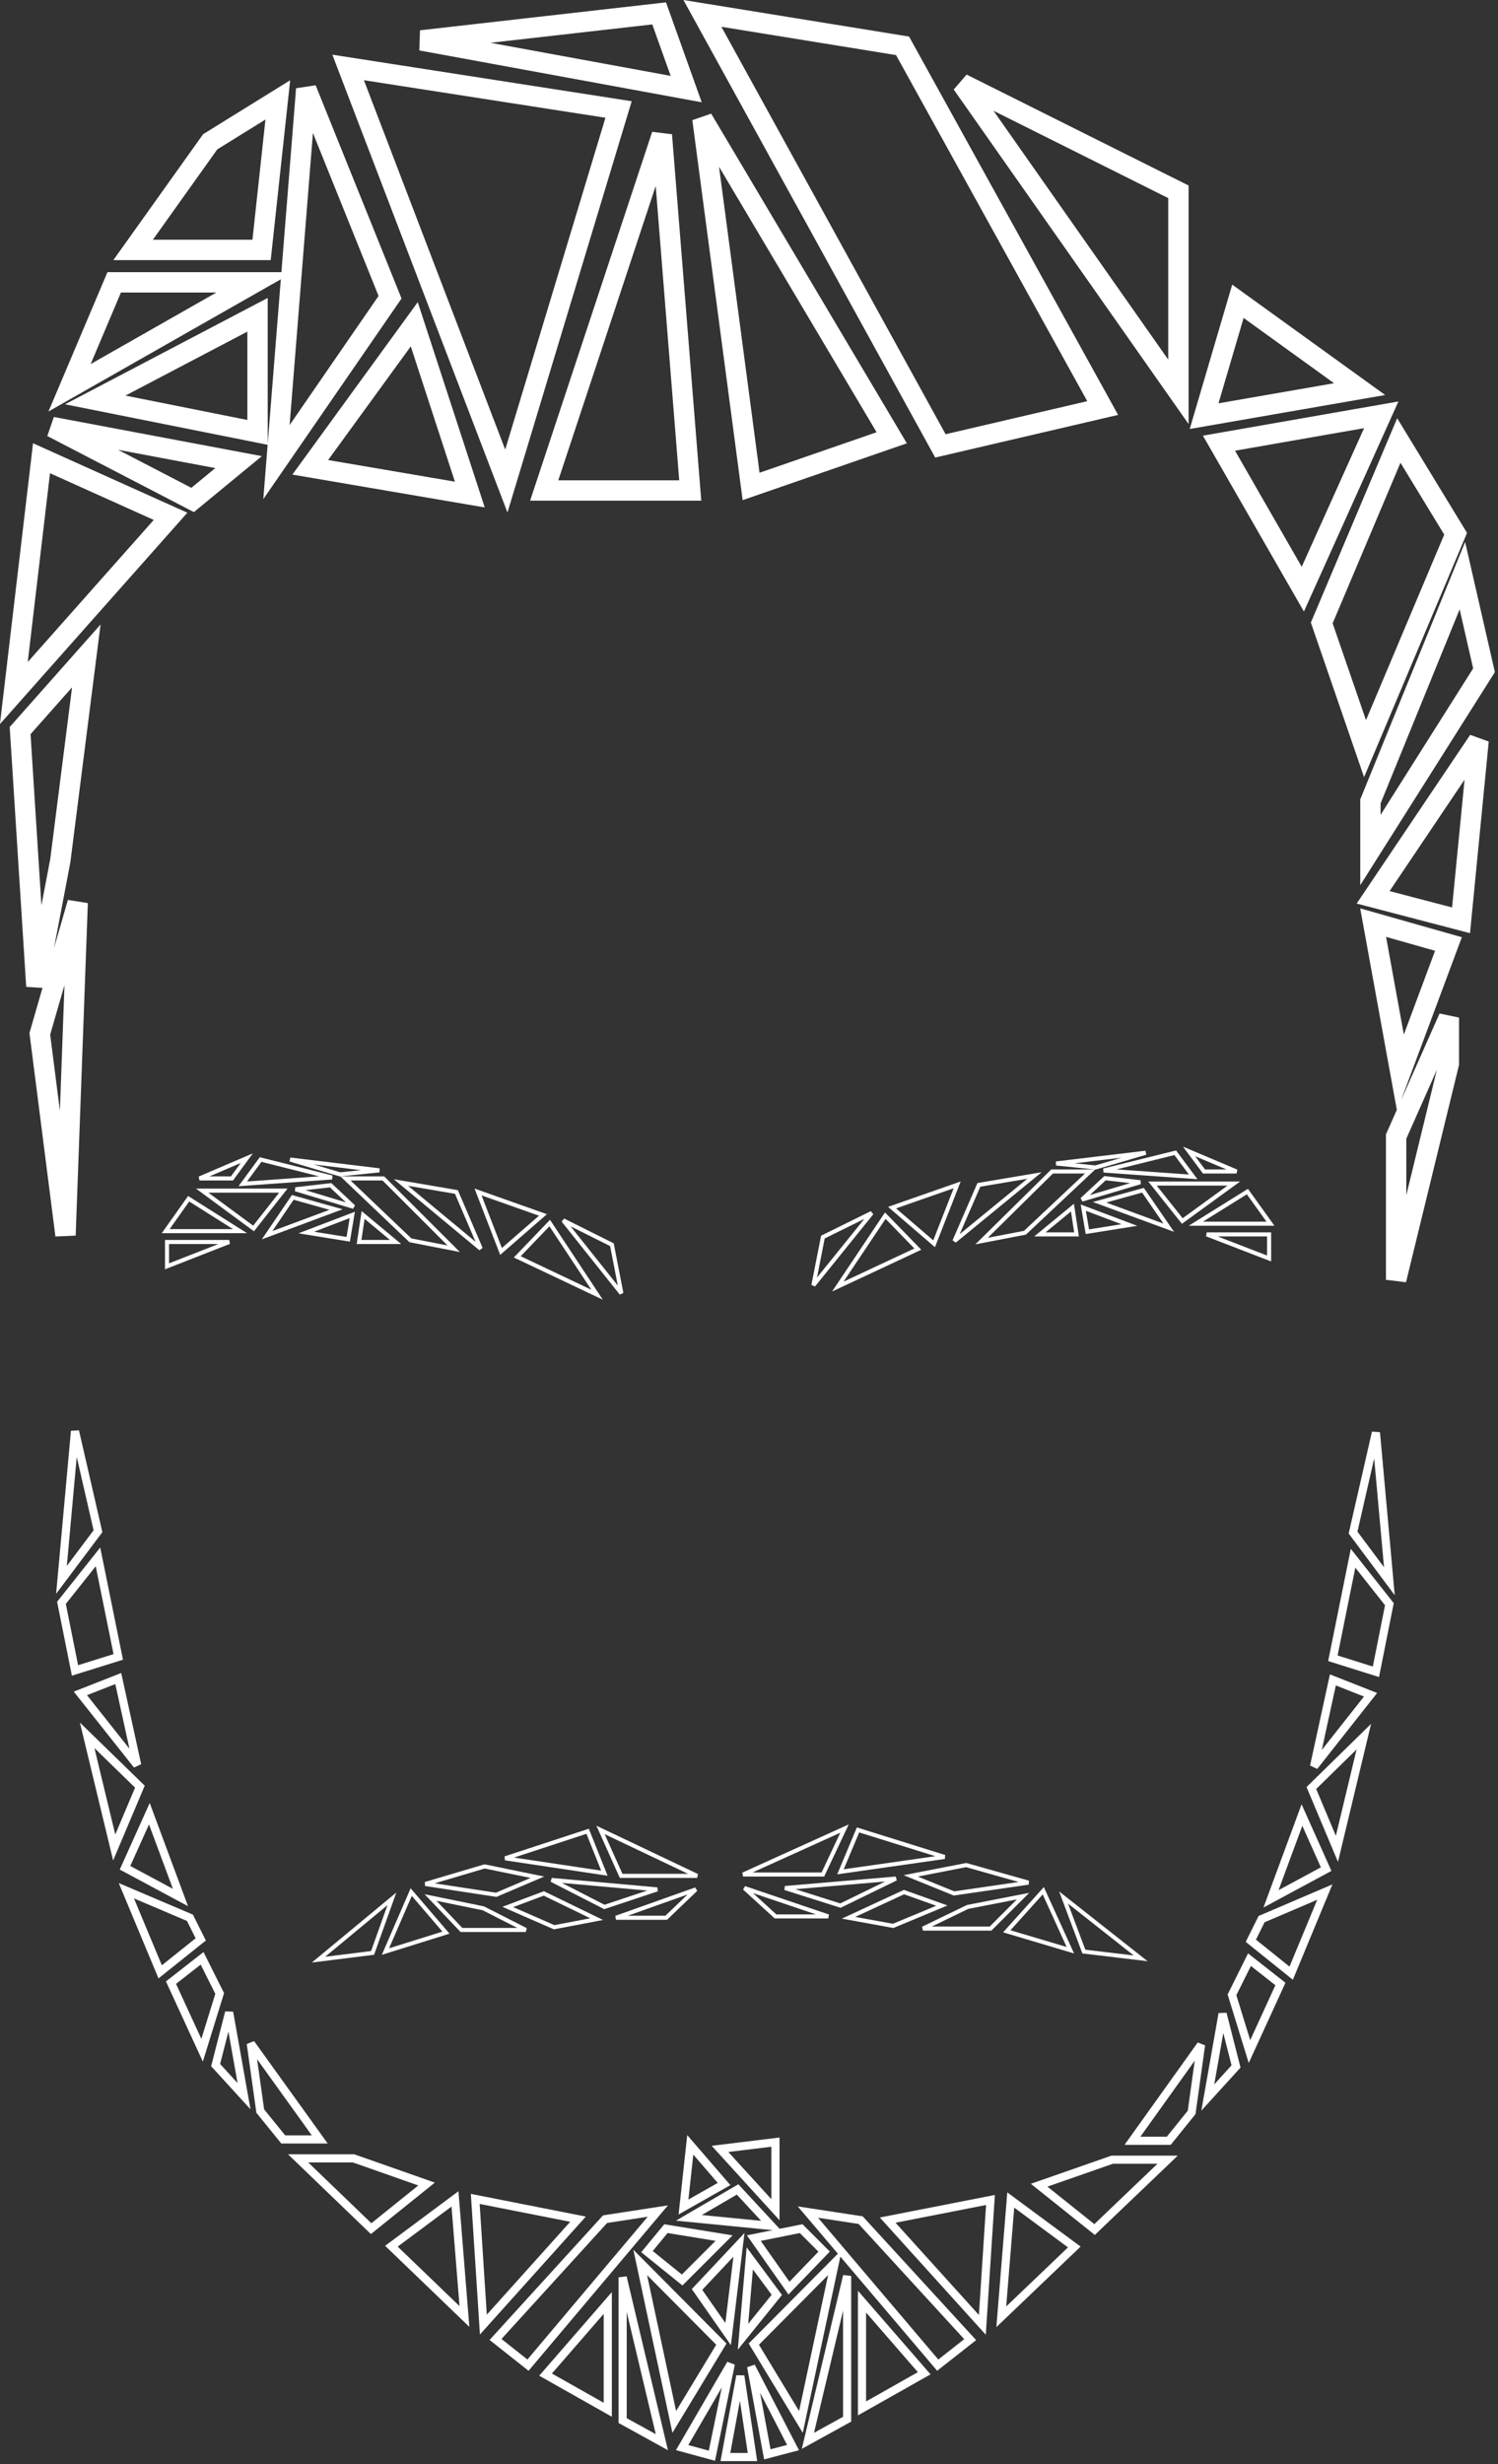 <svg width="368" height="605" viewBox="0 0 368 605" version="1.1" xmlns="http://www.w3.org/2000/svg" xmlns:xlink="http://www.w3.org/1999/xlink">
<rect x="0" y="0" width="368" height="605" fill="#333333" stroke="none"/>
<title>face</title>
<desc>Created using Figma</desc>
<g id="Canvas" transform="translate(-12961 14)">
<g id="face">
<g id="Vector">
<use xlink:href="#path0_stroke" transform="translate(12964.4 -10.712)" fill="#FFFFFF"/>
</g>
<g id="Vector">
<use xlink:href="#path1_stroke" transform="translate(12976.1 337.407)" fill="#FFFFFF"/>
</g>
<g id="Vector">
<use xlink:href="#path2_stroke" transform="translate(13001.7 268.713)" fill="#FFFFFF"/>
</g>
</g>
</g>
<defs>
<path id="path0_stroke" d="M 286.089 43.805L 288.589 43.805L 288.589 42.259L 287.206 41.569L 286.089 43.805ZM 232.938 17.256L 234.055 15.02L 230.892 18.693L 232.938 17.256ZM 286.089 92.92L 284.043 94.357L 288.589 100.828L 288.589 92.92L 286.089 92.92ZM 227.623 106.195L 225.433 107.4L 226.346 109.059L 228.19 108.629L 227.623 106.195ZM 169.156 0L 169.556 -2.468L 164.492 -3.288L 166.966 1.206L 169.156 0ZM 218.321 7.965L 220.509 6.755L 219.921 5.691L 218.721 5.497L 218.321 7.965ZM 267.486 96.903L 268.054 99.337L 271.274 98.587L 269.674 95.693L 267.486 96.903ZM 215.664 104.204L 216.481 106.566L 219.379 105.564L 217.813 102.927L 215.664 104.204ZM 169.156 25.885L 171.306 24.609L 166.678 26.214L 169.156 25.885ZM 181.115 116.151L 178.637 116.479L 179.039 119.514L 181.932 118.513L 181.115 116.151ZM 100.06 6.637L 99.778 4.153L 99.609 9.096L 100.06 6.637ZM 158.526 0L 160.88 -0.842L 160.213 -2.708L 158.244 -2.484L 158.526 0ZM 165.17 18.584L 164.719 21.043L 168.984 21.826L 167.524 17.742L 165.17 18.584ZM 130.289 117.146L 127.916 116.36L 126.828 119.646L 130.289 119.646L 130.289 117.146ZM 159.19 29.868L 161.682 29.669L 156.817 29.082L 159.19 29.868ZM 166.166 117.146L 166.166 119.646L 168.874 119.646L 168.658 116.947L 166.166 117.146ZM 148.56 23.595L 150.953 24.319L 151.785 21.566L 148.944 21.125L 148.56 23.595ZM 82.121 13.274L 82.505 10.804L 78.246 10.142L 79.786 14.168L 82.121 13.274ZM 120.988 114.823L 118.653 115.716L 121.266 122.543L 123.381 115.546L 120.988 114.823ZM 72.82 111.451L 70.798 109.98L 68.428 113.238L 72.399 113.915L 72.82 111.451ZM 112.019 118.141L 111.598 120.606L 115.68 121.302L 114.395 117.365L 112.019 118.141ZM 98.369 76.327L 100.745 75.551L 99.227 70.898L 96.347 74.856L 98.369 76.327ZM 0 166.882L -2.483 166.589L -3.416 174.5L 1.87 168.541L 0 166.882ZM 6.799 109.225L 7.825 106.945L 4.715 105.546L 4.316 108.932L 6.799 109.225ZM 38.497 123.487L 40.367 125.146L 42.624 122.602L 39.523 121.207L 38.497 123.487ZM 11.41 208.059L 13.865 208.527L 13.88 208.451L 13.89 208.374L 11.41 208.059ZM 17.805 157.755L 20.285 158.07L 21.307 150.036L 15.934 156.097L 17.805 157.755ZM 1.543 176.102L -0.328 174.443L -1.018 175.222L -0.952 176.26L 1.543 176.102ZM 5.533 238.863L 3.038 239.021L 7.989 239.331L 5.533 238.863ZM 92.42 69.69L 94.479 71.108L 95.241 70.002L 94.739 68.755L 92.42 69.69ZM 71.824 18.584L 74.143 17.649L 69.332 18.385L 71.824 18.584ZM 64.516 110.176L 62.024 109.977L 61.282 119.274L 66.574 111.595L 64.516 110.176ZM 43.919 119.469L 42.767 121.688L 44.233 122.448L 45.507 121.4L 43.919 119.469ZM 55.213 110.177L 56.802 112.108L 60.932 108.71L 55.676 107.72L 55.213 110.177ZM 9.37 101.549L 9.833 99.092L 8.219 103.768L 9.37 101.549ZM 24.652 66.04L 24.652 63.54L 22.996 63.54L 22.35 65.065L 24.652 66.04ZM 13.69 91.925L 11.387 90.95L 8.509 97.748L 14.926 94.098L 13.69 91.925ZM 59.2 66.04L 60.436 68.213L 68.653 63.54L 59.2 63.54L 59.2 66.04ZM 20 94.912L 18.839 92.698L 12.582 95.979L 19.51 97.363L 20 94.912ZM 59.864 74.004L 62.364 74.004L 62.364 69.87L 58.703 71.79L 59.864 74.004ZM 59.864 102.876L 59.374 105.328L 62.364 105.925L 62.364 102.876L 59.864 102.876ZM 60.861 58.075L 60.861 60.575L 63.105 60.575L 63.346 58.344L 60.861 58.075ZM 64.847 21.239L 67.332 21.508L 67.883 16.418L 63.531 19.114L 64.847 21.239ZM 48.237 31.527L 46.921 29.401L 46.493 29.666L 46.202 30.075L 48.237 31.527ZM 29.302 58.075L 27.267 56.624L 24.448 60.575L 29.302 60.575L 29.302 58.075ZM 292.402 98.894L 290.003 98.187L 288.868 102.045L 292.829 101.357L 292.402 98.894ZM 300.706 70.686L 302.169 68.658L 299.305 66.592L 298.308 69.98L 300.706 70.686ZM 330.604 92.256L 331.032 94.719L 336.882 93.703L 332.067 90.229L 330.604 92.256ZM 316.651 141.372L 314.483 142.618L 316.922 146.861L 318.931 142.398L 316.651 141.372ZM 296.055 105.532L 295.624 103.069L 292.109 103.683L 293.887 106.777L 296.055 105.532ZM 335.918 98.562L 338.198 99.588L 340.134 95.288L 335.488 96.1L 335.918 98.562ZM 354.19 127.766L 356.494 128.738L 356.991 127.558L 356.325 126.465L 354.19 127.766ZM 340.238 104.868L 342.373 103.567L 339.835 99.401L 337.935 103.894L 340.238 104.868ZM 321.303 149.669L 319 148.695L 318.627 149.577L 318.939 150.483L 321.303 149.669ZM 331.933 180.531L 329.569 181.345L 331.697 187.523L 334.237 181.503L 331.933 180.531ZM 361.166 161.283L 363.279 162.619L 363.835 161.74L 363.603 160.726L 361.166 161.283ZM 355.851 138.053L 358.288 137.496L 356.523 129.781L 353.536 137.11L 355.851 138.053ZM 333.262 193.474L 330.947 192.53L 330.762 192.984L 330.762 193.474L 333.262 193.474ZM 333.262 205.42L 330.762 205.42L 330.762 214.053L 335.375 206.756L 333.262 205.42ZM 355.519 222.677L 354.887 225.095L 357.721 225.836L 358.007 222.92L 355.519 222.677ZM 359.837 178.54L 362.325 178.783L 357.763 177.144L 359.837 178.54ZM 333.926 217.035L 331.852 215.639L 329.884 218.563L 333.294 219.454L 333.926 217.035ZM 340.632 260.127L 338.172 260.574L 339.799 269.517L 342.975 261L 340.632 260.127ZM 333.926 223.247L 334.608 220.841L 330.749 219.747L 331.466 223.694L 333.926 223.247ZM 352.428 228.494L 354.77 229.368L 355.717 226.828L 353.11 226.089L 352.428 228.494ZM 352.528 257.854L 354.957 258.447L 355.028 258.155L 355.028 257.854L 352.528 257.854ZM 352.528 246.571L 355.028 246.571L 350.243 245.557L 352.528 246.571ZM 339.572 275.775L 337.287 274.761L 337.072 275.245L 337.072 275.775L 339.572 275.775ZM 339.572 310.952L 337.072 310.952L 342.001 311.544L 339.572 310.952ZM 12.693 300L 10.213 300.316L 15.191 300.091L 12.693 300ZM 15.682 218.363L 18.181 218.454L 13.281 217.669L 15.682 218.363ZM 6.381 250.553L 3.979 249.859L 3.836 250.356L 3.901 250.87L 6.381 250.553ZM 287.206 41.569L 234.055 15.02L 231.821 19.493L 284.972 46.041L 287.206 41.569ZM 230.892 18.693L 284.043 94.357L 288.135 91.483L 234.983 15.819L 230.892 18.693ZM 288.589 92.92L 288.589 43.805L 283.589 43.805L 283.589 92.92L 288.589 92.92ZM 229.813 104.989L 171.346 -1.206L 166.966 1.206L 225.433 107.4L 229.813 104.989ZM 168.757 2.468L 217.922 10.432L 218.721 5.497L 169.556 -2.468L 168.757 2.468ZM 216.133 9.174L 265.298 98.112L 269.674 95.693L 220.509 6.755L 216.133 9.174ZM 266.919 94.468L 227.055 103.76L 228.19 108.629L 268.054 99.337L 266.919 94.468ZM 217.813 102.927L 171.306 24.609L 167.007 27.162L 213.514 105.48L 217.813 102.927ZM 166.678 26.214L 178.637 116.479L 183.594 115.822L 171.635 25.557L 166.678 26.214ZM 181.932 118.513L 216.481 106.566L 214.847 101.841L 180.298 113.788L 181.932 118.513ZM 100.342 9.121L 158.808 2.484L 158.244 -2.484L 99.778 4.153L 100.342 9.121ZM 156.172 0.842L 162.816 19.426L 167.524 17.742L 160.88 -0.842L 156.172 0.842ZM 165.621 16.125L 100.511 4.178L 99.609 9.096L 164.719 21.043L 165.621 16.125ZM 132.662 117.932L 161.564 30.654L 156.817 29.082L 127.916 116.36L 132.662 117.932ZM 156.698 30.067L 163.674 117.346L 168.658 116.947L 161.682 29.669L 156.698 30.067ZM 166.166 114.646L 130.289 114.646L 130.289 119.646L 166.166 119.646L 166.166 114.646ZM 148.944 21.125L 82.505 10.804L 81.737 15.744L 148.177 26.066L 148.944 21.125ZM 79.786 14.168L 118.653 115.716L 123.323 113.929L 84.456 12.38L 79.786 14.168ZM 123.381 115.546L 150.953 24.319L 146.167 22.872L 118.595 114.099L 123.381 115.546ZM 72.399 113.915L 111.598 120.606L 112.439 115.677L 73.24 108.987L 72.399 113.915ZM 114.395 117.365L 100.745 75.551L 95.992 77.103L 109.642 118.917L 114.395 117.365ZM 96.347 74.856L 70.798 109.98L 74.841 112.922L 100.391 77.798L 96.347 74.856ZM 2.483 167.175L 9.282 109.517L 4.316 108.932L -2.483 166.589L 2.483 167.175ZM 5.773 111.505L 37.471 125.767L 39.523 121.207L 7.825 106.945L 5.773 111.505ZM 36.627 121.828L -1.87 165.223L 1.87 168.541L 40.367 125.146L 36.627 121.828ZM 13.89 208.374L 20.285 158.07L 15.325 157.44L 8.93 207.744L 13.89 208.374ZM 15.934 156.097L -0.328 174.443L 3.414 177.76L 19.676 159.413L 15.934 156.097ZM -0.952 176.26L 3.038 239.021L 8.028 238.704L 4.038 175.943L -0.952 176.26ZM 7.989 239.331L 13.865 208.527L 8.954 207.59L 3.077 238.394L 7.989 239.331ZM 94.739 68.755L 74.143 17.649L 69.505 19.518L 90.101 70.624L 94.739 68.755ZM 69.332 18.385L 62.024 109.977L 67.008 110.375L 74.316 18.782L 69.332 18.385ZM 66.574 111.595L 94.479 71.108L 90.362 68.271L 62.457 108.758L 66.574 111.595ZM 45.507 121.4L 56.802 112.108L 53.625 108.247L 42.33 117.539L 45.507 121.4ZM 55.676 107.72L 9.833 99.092L 8.908 104.006L 54.751 112.634L 55.676 107.72ZM 8.219 103.768L 42.767 121.688L 45.07 117.25L 10.521 99.33L 8.219 103.768ZM 22.35 65.065L 11.387 90.95L 15.992 92.9L 26.954 67.015L 22.35 65.065ZM 14.926 94.098L 60.436 68.213L 57.964 63.867L 12.454 89.752L 14.926 94.098ZM 59.2 63.54L 24.652 63.54L 24.652 68.54L 59.2 68.54L 59.2 63.54ZM 21.161 97.125L 61.025 76.218L 58.703 71.79L 18.839 92.698L 21.161 97.125ZM 57.364 74.004L 57.364 102.876L 62.364 102.876L 62.364 74.004L 57.364 74.004ZM 60.353 100.425L 20.49 92.46L 19.51 97.363L 59.374 105.328L 60.353 100.425ZM 63.346 58.344L 67.332 21.508L 62.361 20.97L 58.375 57.806L 63.346 58.344ZM 63.531 19.114L 46.921 29.401L 49.553 33.652L 66.163 23.365L 63.531 19.114ZM 46.202 30.075L 27.267 56.624L 31.337 59.527L 50.272 32.978L 46.202 30.075ZM 29.302 60.575L 60.861 60.575L 60.861 55.575L 29.302 55.575L 29.302 60.575ZM 294.8 99.6L 303.105 71.392L 298.308 69.98L 290.003 98.187L 294.8 99.6ZM 299.244 72.713L 329.141 94.284L 332.067 90.229L 302.169 68.658L 299.244 72.713ZM 330.176 89.793L 291.974 96.43L 292.829 101.357L 331.032 94.719L 330.176 89.793ZM 318.819 140.127L 298.222 104.286L 293.887 106.777L 314.483 142.618L 318.819 140.127ZM 296.485 107.994L 336.349 101.025L 335.488 96.1L 295.624 103.069L 296.485 107.994ZM 333.639 97.537L 314.371 140.346L 318.931 142.398L 338.198 99.588L 333.639 97.537ZM 356.325 126.465L 342.373 103.567L 338.103 106.169L 352.055 129.067L 356.325 126.465ZM 337.935 103.894L 319 148.695L 323.606 150.642L 342.541 105.841L 337.935 103.894ZM 318.939 150.483L 329.569 181.345L 334.297 179.717L 323.667 148.854L 318.939 150.483ZM 334.237 181.503L 356.494 128.738L 351.887 126.794L 329.63 179.56L 334.237 181.503ZM 363.603 160.726L 358.288 137.496L 353.414 138.611L 358.729 161.841L 363.603 160.726ZM 353.536 137.11L 330.947 192.53L 335.577 194.417L 358.166 138.997L 353.536 137.11ZM 330.762 193.474L 330.762 205.42L 335.762 205.42L 335.762 193.474L 330.762 193.474ZM 335.375 206.756L 363.279 162.619L 359.053 159.947L 331.149 204.084L 335.375 206.756ZM 358.007 222.92L 362.325 178.783L 357.349 178.296L 353.031 222.433L 358.007 222.92ZM 357.763 177.144L 331.852 215.639L 336 218.431L 361.911 179.936L 357.763 177.144ZM 333.294 219.454L 354.887 225.095L 356.151 220.258L 334.558 214.616L 333.294 219.454ZM 343.092 259.68L 336.386 222.799L 331.466 223.694L 338.172 260.574L 343.092 259.68ZM 333.244 225.652L 351.746 230.899L 353.11 226.089L 334.608 220.841L 333.244 225.652ZM 350.085 227.621L 338.29 259.253L 342.975 261L 354.77 229.368L 350.085 227.621ZM 355.028 257.854L 355.028 246.571L 350.028 246.571L 350.028 257.854L 355.028 257.854ZM 350.243 245.557L 337.287 274.761L 341.858 276.789L 354.813 247.585L 350.243 245.557ZM 337.072 275.775L 337.072 310.952L 342.072 310.952L 342.072 275.775L 337.072 275.775ZM 342.001 311.544L 354.957 258.447L 350.099 257.262L 337.144 310.359L 342.001 311.544ZM 15.191 300.091L 18.181 218.454L 13.184 218.271L 10.194 299.908L 15.191 300.091ZM 13.281 217.669L 3.979 249.859L 8.783 251.247L 18.084 219.057L 13.281 217.669ZM 3.901 250.87L 10.213 300.316L 15.173 299.683L 8.861 250.236L 3.901 250.87Z"/>
<path id="path1_stroke" d="M 0 36.504L -0.996 36.414L -1.315 39.922L 0.8 37.105L 0 36.504ZM 3.322 0L 4.297 -0.224L 2.326 -0.091L 3.322 0ZM 8.969 24.558L 9.769 25.158L 10.048 24.786L 9.944 24.333L 8.969 24.558ZM 13.952 55.42L 14.25 56.375L 15.112 56.106L 14.932 55.221L 13.952 55.42ZM 8.969 30.863L 9.949 30.664L 9.522 28.56L 8.186 30.241L 8.969 30.863ZM 0 42.146L -0.783 41.524L -1.072 41.887L -0.981 42.342L 0 42.146ZM 3.322 58.739L 2.341 58.935L 2.559 60.025L 3.62 59.693L 3.322 58.739ZM 13.951 60.73L 14.928 60.516L 14.677 59.371L 13.586 59.799L 13.951 60.73ZM 4.649 64.38L 4.284 63.45L 3.026 63.943L 3.866 65.002L 4.649 64.38ZM 18.602 81.969L 17.818 82.59L 19.578 81.755L 18.602 81.969ZM 12.955 102.212L 11.983 102.447L 12.695 105.397L 13.877 102.601L 12.955 102.212ZM 6.312 74.668L 7.009 73.951L 4.527 71.536L 5.339 74.903L 6.312 74.668ZM 19.267 87.279L 20.188 87.668L 20.454 87.039L 19.965 86.562L 19.267 87.279ZM 29.232 114.491L 28.76 115.373L 31.09 116.622L 30.17 114.143L 29.232 114.491ZM 21.592 93.916L 22.529 93.568L 21.681 91.283L 20.68 93.505L 21.592 93.916ZM 15.612 107.19L 14.7 106.78L 14.317 107.631L 15.14 108.072L 15.612 107.19ZM 24.249 132.743L 23.326 133.128L 23.837 134.353L 24.873 133.524L 24.249 132.743ZM 15.944 112.832L 16.336 111.911L 14.076 110.951L 15.021 113.216L 15.944 112.832ZM 31.558 119.469L 32.452 119.021L 32.287 118.692L 31.949 118.548L 31.558 119.469ZM 34.215 124.778L 34.839 125.56L 35.471 125.054L 35.109 124.331L 34.215 124.778ZM 34.548 151.991L 33.639 152.409L 34.731 154.779L 35.503 152.287L 34.548 151.991ZM 26.907 135.398L 26.291 134.61L 25.668 135.098L 25.999 135.817L 26.907 135.398ZM 34.548 129.425L 35.442 128.977L 34.895 127.884L 33.932 128.637L 34.548 129.425ZM 38.866 138.053L 39.822 138.349L 39.941 137.965L 39.761 137.606L 38.866 138.053ZM 44.846 163.274L 44.108 163.949L 46.434 166.493L 45.831 163.1L 44.846 163.274ZM 37.87 155.642L 36.901 155.393L 36.767 155.917L 37.132 156.316L 37.87 155.642ZM 41.192 142.699L 42.177 142.524L 40.224 142.451L 41.192 142.699ZM 63.449 173.893L 63.449 174.893L 65.4 174.893L 64.261 173.31L 63.449 173.893ZM 46.507 150.332L 47.319 149.748L 45.517 150.47L 46.507 150.332ZM 48.832 166.924L 47.842 167.063L 47.88 167.338L 48.055 167.554L 48.832 166.924ZM 54.48 173.893L 53.703 174.523L 54.003 174.893L 54.48 174.893L 54.48 173.893ZM 326.216 36.836L 325.415 37.434L 327.531 40.268L 327.212 36.746L 326.216 36.836ZM 322.911 0.332L 323.907 0.241L 321.936 0.109L 322.911 0.332ZM 317.294 24.889L 316.319 24.666L 316.216 25.117L 316.492 25.487L 317.294 24.889ZM 312.337 55.752L 311.356 55.554L 311.178 56.437L 312.037 56.706L 312.337 55.752ZM 317.294 31.195L 318.078 30.575L 316.74 28.883L 316.313 30.997L 317.294 31.195ZM 326.216 42.478L 327.197 42.673L 327.287 42.22L 327 41.858L 326.216 42.478ZM 322.911 59.071L 322.612 60.025L 323.674 60.358L 323.892 59.266L 322.911 59.071ZM 312.336 61.062L 312.703 60.132L 311.609 59.7L 311.359 60.849L 312.336 61.062ZM 321.589 64.712L 322.374 65.332L 323.207 64.276L 321.956 63.782L 321.589 64.712ZM 307.71 82.301L 306.733 82.088L 308.495 82.92L 307.71 82.301ZM 313.328 102.544L 312.407 102.932L 313.589 105.744L 314.301 102.778L 313.328 102.544ZM 319.938 75L 320.91 75.233L 321.72 71.857L 319.238 74.285L 319.938 75ZM 307.05 87.611L 306.35 86.896L 305.864 87.371L 306.128 87.998L 307.05 87.611ZM 297.136 114.823L 296.198 114.477L 295.281 116.959L 297.61 115.704L 297.136 114.823ZM 304.736 94.248L 305.649 93.839L 304.647 91.604L 303.798 93.901L 304.736 94.248ZM 310.685 107.522L 311.159 108.403L 311.977 107.962L 311.597 107.113L 310.685 107.522ZM 302.093 133.075L 301.467 133.854L 302.506 134.689L 303.017 133.458L 302.093 133.075ZM 310.354 113.163L 311.278 113.546L 312.219 111.279L 309.962 112.244L 310.354 113.163ZM 294.823 119.8L 294.43 118.881L 294.092 119.025L 293.928 119.355L 294.823 119.8ZM 292.179 125.11L 291.284 124.664L 290.925 125.385L 291.553 125.89L 292.179 125.11ZM 291.848 152.323L 290.892 152.618L 291.665 155.124L 292.757 152.74L 291.848 152.323ZM 299.448 135.73L 300.357 136.147L 300.685 135.431L 300.066 134.944L 299.448 135.73ZM 291.848 129.757L 292.466 128.971L 291.5 128.212L 290.953 129.311L 291.848 129.757ZM 287.552 138.385L 286.657 137.939L 286.478 138.297L 286.596 138.68L 287.552 138.385ZM 281.604 163.606L 280.62 163.432L 280.018 166.837L 282.344 164.279L 281.604 163.606ZM 288.544 155.973L 289.284 156.646L 289.646 156.248L 289.513 155.726L 288.544 155.973ZM 285.239 143.031L 286.208 142.783L 284.255 142.857L 285.239 143.031ZM 263.099 174.225L 262.286 173.643L 261.154 175.225L 263.099 175.225L 263.099 174.225ZM 279.952 150.663L 280.943 150.801L 279.139 150.081L 279.952 150.663ZM 277.639 167.256L 278.418 167.884L 278.591 167.668L 278.629 167.394L 277.639 167.256ZM 272.021 174.225L 272.021 175.225L 272.5 175.225L 272.8 174.853L 272.021 174.225ZM 152.81 190.487L 151.815 190.378L 151.604 192.318L 153.302 191.357L 152.81 190.487ZM 154.471 175.221L 155.228 174.568L 153.725 172.827L 153.476 175.113L 154.471 175.221ZM 162.775 184.845L 163.268 185.715L 164.329 185.115L 163.533 184.192L 162.775 184.845ZM 175.398 174.557L 176.398 174.557L 176.398 173.428L 175.277 173.564L 175.398 174.557ZM 161.778 176.216L 161.657 175.224L 159.733 175.458L 161.039 176.89L 161.778 176.216ZM 175.398 191.15L 174.659 191.824L 176.398 193.73L 176.398 191.15L 175.398 191.15ZM 154.139 193.141L 153.635 192.277L 150.964 193.834L 154.041 194.137L 154.139 193.141ZM 166.098 186.172L 166.831 185.493L 166.286 184.905L 165.594 185.308L 166.098 186.172ZM 174.403 195.133L 174.305 196.128L 176.927 196.385L 175.136 194.453L 174.403 195.133ZM 134.206 240.266L 133.714 241.137L 135.206 241.979L 135.206 240.266L 134.206 240.266ZM 118.925 231.637L 118.17 230.982L 117.367 231.906L 118.433 232.508L 118.925 231.637ZM 134.206 214.049L 135.206 214.049L 135.206 211.373L 133.451 213.393L 134.206 214.049ZM 137.86 242.921L 136.86 242.921L 136.86 243.511L 137.377 243.796L 137.86 242.921ZM 137.86 207.744L 138.833 207.512L 136.86 207.744L 137.86 207.744ZM 147.494 248.23L 147.011 249.106L 148.989 250.197L 148.466 247.999L 147.494 248.23ZM 196.659 239.934L 195.659 239.934L 195.659 241.647L 197.151 240.804L 196.659 239.934ZM 211.94 231.305L 212.432 232.176L 213.499 231.574L 212.695 230.65L 211.94 231.305ZM 196.659 213.717L 197.414 213.061L 195.659 211.041L 195.659 213.717L 196.659 213.717ZM 193.005 242.589L 193.488 243.464L 194.005 243.179L 194.005 242.589L 193.005 242.589ZM 193.005 207.412L 194.005 207.412L 192.032 207.18L 193.005 207.412ZM 183.372 247.898L 182.399 247.667L 181.876 249.865L 183.854 248.774L 183.372 247.898ZM 76.072 195.797L 75.379 196.517L 76.013 197.127L 76.699 196.576L 76.072 195.797ZM 58.134 178.54L 58.134 177.54L 55.652 177.54L 57.441 179.261L 58.134 178.54ZM 71.754 178.54L 72.085 177.597L 71.924 177.54L 71.754 177.54L 71.754 178.54ZM 89.692 184.845L 90.319 185.625L 91.72 184.498L 90.024 183.902L 89.692 184.845ZM 81.056 200.111L 80.459 199.308L 79.512 200.013L 80.362 200.831L 81.056 200.111ZM 96.669 188.496L 97.666 188.415L 97.521 186.616L 96.072 187.693L 96.669 188.496ZM 98.994 217.367L 98.301 218.088L 100.203 219.918L 99.991 217.287L 98.994 217.367ZM 103.645 219.358L 102.647 219.423L 102.8 221.795L 104.388 220.027L 103.645 219.358ZM 101.651 188.496L 101.845 187.514L 100.57 187.263L 100.653 188.56L 101.651 188.496ZM 126.898 193.473L 127.642 194.142L 128.818 192.833L 127.092 192.492L 126.898 193.473ZM 146.497 191.482L 147.262 192.126L 148.98 190.089L 146.345 190.494L 146.497 191.482ZM 133.542 193.473L 133.39 192.485L 133.04 192.538L 132.802 192.8L 133.542 193.473ZM 106.634 223.008L 105.895 222.335L 105.172 223.128L 106.013 223.793L 106.634 223.008ZM 114.606 229.314L 113.986 230.098L 114.746 230.699L 115.371 229.958L 114.606 229.314ZM 253.798 196.015L 253.174 196.797L 253.857 197.342L 254.489 196.738L 253.798 196.015ZM 271.736 178.872L 272.427 179.595L 274.23 177.872L 271.736 177.872L 271.736 178.872ZM 258.116 178.872L 258.116 177.872L 257.947 177.872L 257.787 177.927L 258.116 178.872ZM 240.178 185.136L 239.848 184.192L 238.14 184.788L 239.554 185.917L 240.178 185.136ZM 248.813 200.301L 249.504 201.024L 250.363 200.203L 249.408 199.497L 248.813 200.301ZM 233.2 188.762L 233.795 187.958L 232.349 186.889L 232.204 188.681L 233.2 188.762ZM 230.875 217.445L 229.878 217.364L 229.666 219.984L 231.566 218.168L 230.875 217.445ZM 226.225 219.423L 225.483 220.094L 227.069 221.848L 227.222 219.488L 226.225 219.423ZM 228.218 188.762L 229.216 188.827L 229.3 187.531L 228.026 187.781L 228.218 188.762ZM 202.971 193.708L 202.779 192.726L 201.043 193.066L 202.229 194.378L 202.971 193.708ZM 183.372 191.729L 183.523 190.741L 180.879 190.337L 182.609 192.376L 183.372 191.729ZM 196.327 193.708L 197.065 193.032L 196.827 192.772L 196.478 192.719L 196.327 193.708ZM 223.235 223.05L 223.853 223.836L 224.702 223.17L 223.972 222.374L 223.235 223.05ZM 215.263 229.314L 214.5 229.961L 215.123 230.695L 215.88 230.1L 215.263 229.314ZM 159.786 251.548L 159.523 252.513L 160.55 252.793L 160.765 251.75L 159.786 251.548ZM 152.478 249.557L 151.613 249.055L 150.959 250.18L 152.215 250.522L 152.478 249.557ZM 164.437 228.982L 165.416 229.184L 163.572 228.479L 164.437 228.982ZM 173.405 251.217L 172.422 251.399L 172.618 252.458L 173.66 252.184L 173.405 251.217ZM 169.419 229.646L 170.307 229.187L 168.436 229.828L 169.419 229.646ZM 179.717 249.557L 179.971 250.525L 181.179 250.207L 180.605 249.098L 179.717 249.557ZM 163.108 251.881L 162.125 251.7L 161.908 252.881L 163.108 252.881L 163.108 251.881ZM 166.763 231.969L 167.751 231.821L 165.779 231.789L 166.763 231.969ZM 169.752 251.881L 169.752 252.881L 170.914 252.881L 170.741 251.732L 169.752 251.881ZM 150.537 243.253L 149.559 243.461L 150.086 245.928L 151.392 243.771L 150.537 243.253ZM 142.179 204.093L 142.888 203.388L 140.491 200.976L 141.201 204.302L 142.179 204.093ZM 162.11 224.15L 162.966 224.669L 163.371 224L 162.82 223.446L 162.11 224.15ZM 181.657 243.253L 180.802 243.771L 182.109 245.928L 182.635 243.461L 181.657 243.253ZM 190.016 204.093L 190.994 204.302L 191.704 200.976L 189.306 203.388L 190.016 204.093ZM 170.084 224.15L 169.375 223.446L 168.824 224L 169.229 224.669L 170.084 224.15ZM 148.492 195.797L 148.652 194.81L 148.085 194.718L 147.72 195.161L 148.492 195.797ZM 143.841 201.438L 143.069 200.802L 142.426 201.582L 143.213 202.217L 143.841 201.438ZM 152.478 208.407L 151.85 209.186L 152.549 209.75L 153.185 209.115L 152.478 208.407ZM 162.776 198.12L 163.483 198.827L 164.865 197.446L 162.937 197.133L 162.776 198.12ZM 181.711 195.797L 182.418 195.089L 182.04 194.711L 181.515 194.816L 181.711 195.797ZM 170.084 198.12L 169.888 197.139L 168.383 197.44L 169.266 198.695L 170.084 198.12ZM 178.721 210.399L 177.903 210.974L 178.601 211.965L 179.441 211.093L 178.721 210.399ZM 187.358 201.438L 188.078 202.132L 188.76 201.425L 188.065 200.731L 187.358 201.438ZM 156.132 210.73L 155.403 210.045L 154.847 210.637L 155.312 211.302L 156.132 210.73ZM 166.43 199.779L 167.423 199.899L 167.79 196.873L 165.701 199.094L 166.43 199.779ZM 163.772 221.681L 162.952 222.254L 164.45 224.4L 164.765 221.802L 163.772 221.681ZM 175.732 212.058L 176.51 212.686L 176.996 212.084L 176.535 211.462L 175.732 212.058ZM 169.088 203.098L 169.891 202.502L 168.318 200.381L 168.091 203.012L 169.088 203.098ZM 167.427 222.345L 166.43 222.259L 166.149 225.52L 168.205 222.974L 167.427 222.345ZM 0.996 36.595L 4.318 0.091L 2.326 -0.091L -0.996 36.414L 0.996 36.595ZM 2.347 0.224L 7.995 24.782L 9.944 24.333L 4.297 -0.224L 2.347 0.224ZM 8.17 23.957L -0.8 35.904L 0.8 37.105L 9.769 25.158L 8.17 23.957ZM 14.932 55.221L 9.949 30.664L 7.989 31.062L 12.972 55.619L 14.932 55.221ZM 8.186 30.241L -0.783 41.524L 0.783 42.768L 9.752 31.485L 8.186 30.241ZM -0.981 42.342L 2.341 58.935L 4.303 58.543L 0.981 41.95L -0.981 42.342ZM 3.62 59.693L 14.25 56.375L 13.654 54.466L 3.024 57.784L 3.62 59.693ZM 13.586 59.799L 4.284 63.45L 5.015 65.311L 14.316 61.661L 13.586 59.799ZM 3.866 65.002L 17.818 82.59L 19.385 81.347L 5.433 63.759L 3.866 65.002ZM 19.578 81.755L 14.928 60.516L 12.974 60.944L 17.625 82.183L 19.578 81.755ZM 13.928 101.978L 7.284 74.433L 5.339 74.903L 11.983 102.447L 13.928 101.978ZM 5.614 75.385L 18.57 87.995L 19.965 86.562L 7.009 73.951L 5.614 75.385ZM 18.346 86.889L 12.034 101.823L 13.877 102.601L 20.188 87.668L 18.346 86.889ZM 30.17 114.143L 22.529 93.568L 20.654 94.264L 28.295 114.839L 30.17 114.143ZM 20.68 93.505L 14.7 106.78L 16.524 107.601L 22.504 94.327L 20.68 93.505ZM 15.14 108.072L 28.76 115.373L 29.705 113.61L 16.085 106.309L 15.14 108.072ZM 25.172 132.358L 16.867 112.447L 15.021 113.216L 23.326 133.128L 25.172 132.358ZM 15.553 113.752L 31.166 120.389L 31.949 118.548L 16.336 111.911L 15.553 113.752ZM 30.663 119.916L 33.321 125.226L 35.109 124.331L 32.452 119.021L 30.663 119.916ZM 33.591 123.997L 23.625 131.962L 24.873 133.524L 34.839 125.56L 33.591 123.997ZM 35.456 151.573L 27.816 134.98L 25.999 135.817L 33.639 152.409L 35.456 151.573ZM 27.523 136.186L 35.164 130.213L 33.932 128.637L 26.291 134.61L 27.523 136.186ZM 33.654 129.872L 37.972 138.501L 39.761 137.606L 35.442 128.977L 33.654 129.872ZM 37.911 137.757L 33.593 151.695L 35.503 152.287L 39.822 138.349L 37.911 137.757ZM 45.584 162.6L 38.608 154.967L 37.132 156.316L 44.108 163.949L 45.584 162.6ZM 38.839 155.89L 42.161 142.948L 40.224 142.451L 36.901 155.393L 38.839 155.89ZM 40.208 142.874L 43.862 163.449L 45.831 163.1L 42.177 142.524L 40.208 142.874ZM 64.261 173.31L 47.319 149.748L 45.695 150.915L 62.637 174.477L 64.261 173.31ZM 45.517 150.47L 47.842 167.063L 49.822 166.786L 47.497 150.193L 45.517 150.47ZM 48.055 167.554L 53.703 174.523L 55.257 173.264L 49.609 166.295L 48.055 167.554ZM 54.48 174.893L 63.449 174.893L 63.449 172.893L 54.48 172.893L 54.48 174.893ZM 327.212 36.746L 323.907 0.241L 321.915 0.422L 325.22 36.926L 327.212 36.746ZM 321.936 0.109L 316.319 24.666L 318.268 25.112L 323.886 0.555L 321.936 0.109ZM 316.492 25.487L 325.415 37.434L 327.017 36.238L 318.095 24.291L 316.492 25.487ZM 313.317 55.95L 318.274 31.393L 316.313 30.997L 311.356 55.554L 313.317 55.95ZM 316.509 31.815L 325.431 43.098L 327 41.858L 318.078 30.575L 316.509 31.815ZM 325.235 42.283L 321.931 58.876L 323.892 59.266L 327.197 42.673L 325.235 42.283ZM 323.211 58.117L 312.636 54.798L 312.037 56.706L 322.612 60.025L 323.211 58.117ZM 311.969 61.992L 321.222 65.643L 321.956 63.782L 312.703 60.132L 311.969 61.992ZM 320.804 64.093L 306.925 81.681L 308.495 82.92L 322.374 65.332L 320.804 64.093ZM 308.687 82.514L 313.313 61.275L 311.359 60.849L 306.733 82.088L 308.687 82.514ZM 314.301 102.778L 320.91 75.233L 318.965 74.767L 312.356 102.311L 314.301 102.778ZM 319.238 74.285L 306.35 86.896L 307.749 88.325L 320.637 75.715L 319.238 74.285ZM 306.128 87.998L 312.407 102.932L 314.25 102.157L 307.972 87.223L 306.128 87.998ZM 298.074 115.17L 305.674 94.595L 303.798 93.901L 296.198 114.477L 298.074 115.17ZM 303.824 94.657L 309.772 107.931L 311.597 107.113L 305.649 93.839L 303.824 94.657ZM 310.21 106.642L 296.662 113.943L 297.61 115.704L 311.159 108.403L 310.21 106.642ZM 303.017 133.458L 311.278 113.546L 309.431 112.78L 301.169 132.691L 303.017 133.458ZM 309.962 112.244L 294.43 118.881L 295.216 120.72L 310.747 114.083L 309.962 112.244ZM 293.928 119.355L 291.284 124.664L 293.075 125.556L 295.718 120.246L 293.928 119.355ZM 291.553 125.89L 301.467 133.854L 302.719 132.295L 292.806 124.33L 291.553 125.89ZM 292.757 152.74L 300.357 136.147L 298.539 135.314L 290.939 151.907L 292.757 152.74ZM 300.066 134.944L 292.466 128.971L 291.23 130.543L 298.83 136.517L 300.066 134.944ZM 290.953 129.311L 286.657 137.939L 288.447 138.831L 292.743 130.203L 290.953 129.311ZM 286.596 138.68L 290.892 152.618L 292.803 152.029L 288.507 138.091L 286.596 138.68ZM 282.344 164.279L 289.284 156.646L 287.804 155.301L 280.864 162.933L 282.344 164.279ZM 289.513 155.726L 286.208 142.783L 284.27 143.278L 287.575 156.221L 289.513 155.726ZM 284.255 142.857L 280.62 163.432L 282.589 163.78L 286.224 143.205L 284.255 142.857ZM 263.912 174.807L 280.766 151.245L 279.139 150.081L 262.286 173.643L 263.912 174.807ZM 278.962 150.525L 276.649 167.118L 278.629 167.394L 280.943 150.801L 278.962 150.525ZM 276.86 166.628L 271.243 173.597L 272.8 174.853L 278.418 167.884L 276.86 166.628ZM 272.021 173.225L 263.099 173.225L 263.099 175.225L 272.021 175.225L 272.021 173.225ZM 153.804 190.595L 155.465 175.329L 153.476 175.113L 151.815 190.378L 153.804 190.595ZM 153.713 175.875L 162.018 185.498L 163.533 184.192L 155.228 174.568L 153.713 175.875ZM 162.283 183.975L 152.317 189.616L 153.302 191.357L 163.268 185.715L 162.283 183.975ZM 175.277 173.564L 161.657 175.224L 161.899 177.209L 175.519 175.55L 175.277 173.564ZM 161.039 176.89L 174.659 191.824L 176.137 190.476L 162.517 175.543L 161.039 176.89ZM 176.398 191.15L 176.398 174.557L 174.398 174.557L 174.398 191.15L 176.398 191.15ZM 154.642 194.005L 166.601 187.036L 165.594 185.308L 153.635 192.277L 154.642 194.005ZM 165.364 186.852L 173.669 195.812L 175.136 194.453L 166.831 185.493L 165.364 186.852ZM 174.5 194.137L 154.236 192.146L 154.041 194.137L 174.305 196.128L 174.5 194.137ZM 134.697 239.395L 119.416 230.767L 118.433 232.508L 133.714 241.137L 134.697 239.395ZM 119.68 232.293L 134.961 214.705L 133.451 213.393L 118.17 230.982L 119.68 232.293ZM 133.206 214.049L 133.206 240.266L 135.206 240.266L 135.206 214.049L 133.206 214.049ZM 138.86 242.921L 138.86 207.744L 136.86 207.744L 136.86 242.921L 138.86 242.921ZM 136.887 207.975L 146.521 248.462L 148.466 247.999L 138.833 207.512L 136.887 207.975ZM 147.976 247.355L 138.343 242.045L 137.377 243.796L 147.011 249.106L 147.976 247.355ZM 197.151 240.804L 212.432 232.176L 211.449 230.435L 196.168 239.063L 197.151 240.804ZM 212.695 230.65L 197.414 213.061L 195.905 214.373L 211.186 231.961L 212.695 230.65ZM 195.659 213.717L 195.659 239.934L 197.659 239.934L 197.659 213.717L 195.659 213.717ZM 194.005 242.589L 194.005 207.412L 192.005 207.412L 192.005 242.589L 194.005 242.589ZM 192.032 207.18L 182.399 247.667L 184.344 248.13L 193.978 207.643L 192.032 207.18ZM 183.854 248.774L 193.488 243.464L 192.523 241.713L 182.889 247.023L 183.854 248.774ZM 76.766 195.076L 58.827 177.819L 57.441 179.261L 75.379 196.517L 76.766 195.076ZM 58.134 179.54L 71.754 179.54L 71.754 177.54L 58.134 177.54L 58.134 179.54ZM 71.422 179.483L 89.361 185.789L 90.024 183.902L 72.085 177.597L 71.422 179.483ZM 89.066 184.066L 75.446 195.017L 76.699 196.576L 90.319 185.625L 89.066 184.066ZM 81.653 200.913L 97.266 189.298L 96.072 187.693L 80.459 199.308L 81.653 200.913ZM 95.672 188.576L 97.998 217.448L 99.991 217.287L 97.666 188.415L 95.672 188.576ZM 99.688 216.647L 81.749 199.39L 80.362 200.831L 98.301 218.088L 99.688 216.647ZM 104.642 219.294L 102.649 188.431L 100.653 188.56L 102.647 219.423L 104.642 219.294ZM 101.458 189.477L 126.705 194.455L 127.092 192.492L 101.845 187.514L 101.458 189.477ZM 126.154 192.805L 102.901 218.69L 104.388 220.027L 127.642 194.142L 126.154 192.805ZM 146.345 190.494L 133.39 192.485L 133.694 194.461L 146.649 192.47L 146.345 190.494ZM 132.802 192.8L 105.895 222.335L 107.373 223.682L 134.281 194.147L 132.802 192.8ZM 106.013 223.793L 113.986 230.098L 115.227 228.529L 107.254 222.224L 106.013 223.793ZM 115.371 229.958L 147.262 192.126L 145.733 190.837L 113.842 228.669L 115.371 229.958ZM 254.489 196.738L 272.427 179.595L 271.045 178.149L 253.107 195.292L 254.489 196.738ZM 271.736 177.872L 258.116 177.872L 258.116 179.872L 271.736 179.872L 271.736 177.872ZM 257.787 177.927L 239.848 184.192L 240.507 186.08L 258.446 179.816L 257.787 177.927ZM 239.554 185.917L 253.174 196.797L 254.422 195.234L 240.802 184.354L 239.554 185.917ZM 249.408 199.497L 233.795 187.958L 232.606 189.566L 248.219 201.106L 249.408 199.497ZM 232.204 188.681L 229.878 217.364L 231.872 217.526L 234.197 188.843L 232.204 188.681ZM 231.566 218.168L 249.504 201.024L 248.123 199.578L 230.184 216.722L 231.566 218.168ZM 227.222 219.488L 229.216 188.827L 227.22 188.697L 225.227 219.358L 227.222 219.488ZM 228.026 187.781L 202.779 192.726L 203.163 194.689L 228.41 189.744L 228.026 187.781ZM 202.229 194.378L 225.483 220.094L 226.966 218.753L 203.713 193.037L 202.229 194.378ZM 183.221 192.718L 196.177 194.696L 196.478 192.719L 183.523 190.741L 183.221 192.718ZM 195.59 194.383L 222.498 223.726L 223.972 222.374L 197.065 193.032L 195.59 194.383ZM 222.618 222.264L 214.645 228.528L 215.88 230.1L 223.853 223.836L 222.618 222.264ZM 216.025 228.667L 184.134 191.083L 182.609 192.376L 214.5 229.961L 216.025 228.667ZM 160.049 250.583L 152.74 248.592L 152.215 250.522L 159.523 252.513L 160.049 250.583ZM 153.342 250.06L 165.301 229.484L 163.572 228.479L 151.613 249.055L 153.342 250.06ZM 163.457 228.78L 158.806 251.346L 160.765 251.75L 165.416 229.184L 163.457 228.78ZM 174.389 251.035L 170.402 229.464L 168.436 229.828L 172.422 251.399L 174.389 251.035ZM 168.531 230.105L 178.829 250.017L 180.605 249.098L 170.307 229.187L 168.531 230.105ZM 179.463 248.59L 173.151 250.25L 173.66 252.184L 179.971 250.525L 179.463 248.59ZM 164.092 252.061L 167.746 232.15L 165.779 231.789L 162.125 251.7L 164.092 252.061ZM 165.774 232.118L 168.763 252.029L 170.741 251.732L 167.751 231.821L 165.774 232.118ZM 169.752 250.881L 163.108 250.881L 163.108 252.881L 169.752 252.881L 169.752 250.881ZM 151.515 243.044L 143.157 203.885L 141.201 204.302L 149.559 243.461L 151.515 243.044ZM 141.469 204.798L 161.401 224.855L 162.82 223.446L 142.888 203.388L 141.469 204.798ZM 161.255 223.632L 149.682 242.734L 151.392 243.771L 162.966 224.669L 161.255 223.632ZM 182.635 243.461L 190.994 204.302L 189.038 203.885L 180.679 243.044L 182.635 243.461ZM 189.306 203.388L 169.375 223.446L 170.793 224.855L 190.725 204.798L 189.306 203.388ZM 169.229 224.669L 180.802 243.771L 182.512 242.734L 170.939 223.632L 169.229 224.669ZM 147.72 195.161L 143.069 200.802L 144.612 202.075L 149.263 196.433L 147.72 195.161ZM 143.213 202.217L 151.85 209.186L 153.106 207.629L 144.469 200.66L 143.213 202.217ZM 153.185 209.115L 163.483 198.827L 162.069 197.412L 151.771 207.7L 153.185 209.115ZM 162.937 197.133L 148.652 194.81L 148.331 196.784L 162.615 199.107L 162.937 197.133ZM 181.515 194.816L 169.888 197.139L 170.28 199.101L 181.907 196.777L 181.515 194.816ZM 169.266 198.695L 177.903 210.974L 179.539 209.823L 170.902 197.545L 169.266 198.695ZM 179.441 211.093L 188.078 202.132L 186.639 200.744L 178.001 209.705L 179.441 211.093ZM 188.065 200.731L 182.418 195.089L 181.004 196.504L 186.652 202.146L 188.065 200.731ZM 156.86 211.415L 167.158 200.464L 165.701 199.094L 155.403 210.045L 156.86 211.415ZM 165.437 199.658L 162.78 221.561L 164.765 221.802L 167.423 199.899L 165.437 199.658ZM 164.592 221.109L 156.952 210.158L 155.312 211.302L 162.952 222.254L 164.592 221.109ZM 176.535 211.462L 169.891 202.502L 168.284 203.693L 174.928 212.653L 176.535 211.462ZM 168.091 203.012L 166.43 222.259L 168.423 222.431L 170.084 203.184L 168.091 203.012ZM 168.205 222.974L 176.51 212.686L 174.954 211.43L 166.649 221.717L 168.205 222.974Z"/>
<path id="path2_stroke" d="M 166.763 166.261L 167.216 166.474L 167.795 165.245L 166.557 165.805L 166.763 166.261ZM 141.849 177.544L 141.642 177.088L 141.849 178.044L 141.849 177.544ZM 161.448 177.544L 161.448 178.044L 161.765 178.044L 161.901 177.757L 161.448 177.544ZM 149.821 187.831L 149.484 188.201L 149.627 188.331L 149.821 188.331L 149.821 187.831ZM 142.181 180.862L 142.341 180.389L 141.844 181.232L 142.181 180.862ZM 162.777 187.831L 162.777 188.331L 162.937 187.358L 162.777 187.831ZM 191.345 173.23L 191.415 173.725L 191.494 172.753L 191.345 173.23ZM 170.084 166.593L 170.233 166.115L 169.799 165.98L 169.623 166.399L 170.084 166.593ZM 165.766 176.88L 165.305 176.687L 164.963 177.5L 165.836 177.375L 165.766 176.88ZM 179.386 178.54L 179.605 178.989L 179.343 178.041L 179.386 178.54ZM 152.146 180.863L 152.103 180.364L 151.995 181.339L 152.146 180.863ZM 165.766 185.177L 165.615 185.653L 165.805 185.714L 165.985 185.626L 165.766 185.177ZM 196.66 175.221L 196.796 174.74L 196.681 174.707L 196.564 174.73L 196.66 175.221ZM 183.04 177.876L 182.944 177.385L 181.294 177.707L 182.852 178.339L 183.04 177.876ZM 193.67 182.19L 193.482 182.653L 193.608 182.704L 193.742 182.685L 193.67 182.19ZM 211.941 179.535L 212.013 180.03L 212.077 179.054L 211.941 179.535ZM 167.759 188.163L 167.549 187.709L 166.116 188.372L 167.669 188.655L 167.759 188.163ZM 181.379 181.857L 181.547 181.386L 181.354 181.318L 181.169 181.404L 181.379 181.857ZM 190.68 185.176L 190.872 185.638L 192.068 185.14L 190.848 184.705L 190.68 185.176ZM 178.721 190.154L 178.632 190.646L 178.777 190.672L 178.913 190.615L 178.721 190.154ZM 202.64 190.818L 202.64 191.318L 202.847 191.318L 202.993 191.171L 202.64 190.818ZM 210.613 182.853L 210.966 183.207L 212.125 182.049L 210.517 182.362L 210.613 182.853ZM 196.993 185.508L 196.897 185.017L 196.833 185.03L 196.775 185.058L 196.993 185.508ZM 186.03 190.818L 185.812 190.368L 186.03 191.318L 186.03 190.818ZM 206.627 191.482L 206.255 191.147L 205.726 191.735L 206.484 191.961L 206.627 191.482ZM 215.596 181.526L 216.051 181.319L 215.735 180.624L 215.225 181.191L 215.596 181.526ZM 222.24 196.128L 222.098 196.607L 223.15 196.92L 222.695 195.921L 222.24 196.128ZM 239.514 198.119L 239.455 198.616L 241.217 198.825L 239.824 197.727L 239.514 198.119ZM 220.579 183.186L 220.889 182.793L 219.481 181.683L 220.111 183.361L 220.579 183.186ZM 225.562 196.46L 225.094 196.636L 225.201 196.92L 225.503 196.956L 225.562 196.46ZM 106.825 166.593L 107.04 166.141L 105.813 165.558L 106.369 166.797L 106.825 166.593ZM 130.554 177.876L 130.554 178.376L 130.768 177.424L 130.554 177.876ZM 111.887 177.876L 111.431 178.081L 111.564 178.376L 111.887 178.376L 111.887 177.876ZM 122.961 188.163L 122.961 188.663L 123.161 188.663L 123.306 188.524L 122.961 188.163ZM 130.237 181.194L 130.583 181.555L 130.07 180.723L 130.237 181.194ZM 110.622 188.163L 110.455 187.692L 110.622 188.663L 110.622 188.163ZM 83.413 173.561L 83.257 173.086L 83.338 174.056L 83.413 173.561ZM 103.661 166.924L 104.125 166.739L 103.951 166.303L 103.505 166.449L 103.661 166.924ZM 107.774 177.212L 107.7 177.706L 108.561 177.836L 108.238 177.026L 107.774 177.212ZM 94.802 178.871L 94.847 178.373L 94.575 179.316L 94.802 178.871ZM 120.745 181.194L 120.903 181.669L 120.79 180.696L 120.745 181.194ZM 107.774 185.508L 107.546 185.953L 107.733 186.049L 107.931 185.983L 107.774 185.508ZM 78.351 175.552L 78.451 175.062L 78.329 175.037L 78.209 175.073L 78.351 175.552ZM 91.322 178.207L 91.518 178.667L 92.993 178.039L 91.422 177.717L 91.322 178.207ZM 81.198 182.521L 81.123 183.016L 81.263 183.037L 81.394 182.981L 81.198 182.521ZM 63.797 179.866L 63.655 179.387L 63.722 180.361L 63.797 179.866ZM 105.876 188.495L 105.97 188.986L 107.449 188.704L 106.095 188.045L 105.876 188.495ZM 92.904 182.189L 93.123 181.74L 92.93 181.646L 92.729 181.721L 92.904 182.189ZM 84.046 185.508L 83.871 185.04L 82.716 185.472L 83.846 185.966L 84.046 185.508ZM 95.436 190.486L 95.235 190.944L 95.377 191.006L 95.529 190.977L 95.436 190.486ZM 72.657 191.15L 72.295 191.495L 72.443 191.65L 72.657 191.65L 72.657 191.15ZM 65.064 183.186L 65.164 182.696L 63.601 182.376L 64.702 183.531L 65.064 183.186ZM 78.035 185.84L 78.262 185.395L 78.202 185.364L 78.135 185.351L 78.035 185.84ZM 88.476 191.15L 88.476 191.65L 88.702 190.704L 88.476 191.15ZM 68.86 191.813L 69.01 192.29L 69.734 192.064L 69.24 191.488L 68.86 191.813ZM 60.318 181.857L 60.698 181.532L 60.177 180.925L 59.859 181.659L 60.318 181.857ZM 53.991 196.459L 53.532 196.26L 53.098 197.262L 54.14 196.936L 53.991 196.459ZM 37.539 198.451L 37.22 198.066L 35.899 199.159L 37.601 198.947L 37.539 198.451ZM 55.572 183.517L 56.043 183.685L 56.656 181.97L 55.253 183.132L 55.572 183.517ZM 50.827 196.791L 50.889 197.288L 51.194 197.249L 51.297 196.96L 50.827 196.791ZM 109.624 22.898L 110.115 22.803L 110.068 22.561L 109.848 22.451L 109.624 22.898ZM 111.949 34.845L 111.558 35.157L 112.44 34.75L 111.949 34.845ZM 97.665 16.925L 97.888 16.477L 97.274 17.236L 97.665 16.925ZM 76.738 9.956L 76.905 9.484L 75.88 9.121L 76.272 10.136L 76.738 9.956ZM 92.684 15.597L 93.012 15.974L 93.659 15.412L 92.85 15.126L 92.684 15.597ZM 82.386 24.557L 81.919 24.738L 82.176 25.402L 82.714 24.934L 82.386 24.557ZM 86.372 25.885L 86.012 25.538L 85.53 26.039L 86.158 26.337L 86.372 25.885ZM 94.345 17.588L 94.762 17.313L 94.417 16.791L 93.984 17.242L 94.345 17.588ZM 105.972 35.177L 105.757 35.629L 107.377 36.397L 106.389 34.901L 105.972 35.177ZM 57.802 7.633L 57.886 7.14L 56.047 6.826L 57.483 8.018L 57.802 7.633ZM 71.422 9.956L 71.881 9.759L 71.774 9.509L 71.506 9.463L 71.422 9.956ZM 77.401 23.894L 77.082 24.279L 77.861 23.697L 77.401 23.894ZM 44.183 6.637L 44.183 6.137L 42.933 6.137L 43.838 6.999L 44.183 6.637ZM 53.484 6.637L 53.837 6.283L 53.691 6.137L 53.484 6.137L 53.484 6.637ZM 70.758 23.894L 70.663 24.385L 72.271 24.698L 71.112 23.54L 70.758 23.894ZM 60.128 21.823L 59.783 22.185L 59.889 22.286L 60.032 22.314L 60.128 21.823ZM 31.892 9.292L 31.834 8.796L 31.747 9.771L 31.892 9.292ZM 40.529 8.297L 40.871 7.933L 40.702 7.774L 40.471 7.8L 40.529 8.297ZM 46.176 13.607L 46.032 14.085L 46.519 13.242L 46.176 13.607ZM 56.474 22.235L 56.474 22.735L 57.856 22.735L 56.794 21.851L 56.474 22.235ZM 48.502 15.598L 48.821 15.213L 48.139 14.645L 48.007 15.523L 48.502 15.598ZM 47.505 22.235L 47.01 22.161L 46.924 22.735L 47.505 22.735L 47.505 22.235ZM 44.846 21.571L 44.766 22.065L 45.257 22.144L 45.339 21.653L 44.846 21.571ZM 45.843 15.598L 46.336 15.68L 46.479 14.819L 45.664 15.131L 45.843 15.598ZM 34.548 19.912L 34.369 19.445L 32.63 20.109L 34.468 20.405L 34.548 19.912ZM 41.857 14.27L 42.031 14.739L 43.469 14.204L 41.992 13.789L 41.857 14.27ZM 31.227 11.283L 31.362 10.802L 31.015 10.704L 30.813 11.002L 31.227 11.283ZM 24.915 20.575L 24.501 20.294L 23.621 21.59L 25.089 21.044L 24.915 20.575ZM 23.32 1.991L 23.442 1.506L 23.116 1.424L 22.918 1.695L 23.32 1.991ZM 40.861 6.393L 40.896 6.891L 40.982 5.908L 40.861 6.393ZM 18.936 7.965L 18.532 7.669L 17.892 8.541L 18.971 8.463L 18.936 7.965ZM 8.97 9.624L 8.97 9.124L 7.447 9.124L 8.673 10.027L 8.97 9.624ZM 28.901 9.624L 29.294 9.933L 29.931 9.124L 28.901 9.124L 28.901 9.624ZM 21.593 18.916L 21.297 19.319L 21.687 19.606L 21.986 19.225L 21.593 18.916ZM 8.306 6.637L 8.109 6.177L 8.306 7.137L 8.306 6.637ZM 19.933 1.659L 20.336 1.955L 21.419 0.478L 19.736 1.199L 19.933 1.659ZM 16.278 6.637L 16.278 7.137L 16.532 7.137L 16.681 6.932L 16.278 6.637ZM 0 19.579L -0.408 19.29L -0.967 20.079L 0 20.079L 0 19.579ZM 5.647 11.615L 5.914 11.192L 5.513 10.939L 5.239 11.325L 5.647 11.615ZM 18.271 19.579L 18.271 20.079L 20 20.079L 18.538 19.157L 18.271 19.579ZM 0.332 28.208L -0.168 28.208L -0.168 28.94L 0.514 28.674L 0.332 28.208ZM 0.332 22.234L 0.332 21.734L -0.168 21.734L -0.168 22.234L 0.332 22.234ZM 15.613 22.234L 15.795 22.7L 15.613 21.734L 15.613 22.234ZM 52.487 4.646L 52.539 5.143L 52.547 4.15L 52.487 4.646ZM 30.562 1.991L 30.623 1.495L 30.42 2.471L 30.562 1.991ZM 42.854 5.642L 42.711 6.121L 42.806 6.149L 42.905 6.139L 42.854 5.642ZM 161.455 21.029L 161.234 20.58L 161.012 20.689L 160.964 20.932L 161.455 21.029ZM 159.122 32.857L 158.632 32.76L 159.511 33.171L 159.122 32.857ZM 173.449 15.114L 173.838 15.428L 173.228 14.666L 173.449 15.114ZM 194.438 8.214L 194.904 8.397L 195.301 7.383L 194.274 7.742L 194.438 8.214ZM 178.446 13.8L 178.281 13.328L 177.462 13.614L 178.12 14.179L 178.446 13.8ZM 188.774 22.672L 188.449 23.051L 188.983 23.51L 189.24 22.854L 188.774 22.672ZM 184.776 23.985L 184.988 24.438L 185.625 24.14L 185.135 23.637L 184.776 23.985ZM 176.78 15.771L 177.138 15.422L 176.708 14.98L 176.365 15.493L 176.78 15.771ZM 165.119 33.185L 164.703 32.907L 163.704 34.4L 165.331 33.638L 165.119 33.185ZM 213.431 5.914L 213.747 6.3L 215.203 5.108L 213.348 5.421L 213.431 5.914ZM 199.77 8.214L 199.687 7.721L 199.42 7.766L 199.312 8.014L 199.77 8.214ZM 193.773 22.014L 193.314 21.814L 194.09 22.4L 193.773 22.014ZM 227.09 4.928L 227.432 5.293L 228.352 4.428L 227.09 4.428L 227.09 4.928ZM 217.761 4.928L 217.761 4.428L 217.556 4.428L 217.41 4.572L 217.761 4.928ZM 200.435 22.014L 200.084 21.658L 198.909 22.817L 200.53 22.505L 200.435 22.014ZM 211.097 19.964L 211.192 20.455L 211.334 20.427L 211.44 20.328L 211.097 19.964ZM 239.419 7.557L 239.562 8.036L 239.475 7.06L 239.419 7.557ZM 230.756 6.571L 230.813 6.074L 230.585 6.049L 230.416 6.205L 230.756 6.571ZM 225.092 11.828L 224.752 11.462L 225.235 12.308L 225.092 11.828ZM 214.763 20.371L 214.445 19.985L 213.367 20.871L 214.763 20.871L 214.763 20.371ZM 222.759 13.8L 223.254 13.725L 223.121 12.855L 222.442 13.414L 222.759 13.8ZM 223.759 20.371L 223.759 20.871L 224.341 20.871L 224.253 20.296L 223.759 20.371ZM 226.423 19.714L 225.93 19.797L 226.013 20.286L 226.502 20.208L 226.423 19.714ZM 225.424 13.8L 225.6 13.332L 224.786 13.025L 224.931 13.883L 225.424 13.8ZM 236.752 18.071L 236.83 18.565L 238.693 18.269L 236.928 17.603L 236.752 18.071ZM 229.423 12.486L 229.289 12.004L 227.792 12.419L 229.25 12.955L 229.423 12.486ZM 240.085 9.528L 240.497 9.245L 240.294 8.951L 239.951 9.047L 240.085 9.528ZM 246.415 18.728L 246.243 19.198L 247.718 19.74L 246.827 18.445L 246.415 18.728ZM 248.015 0.329L 248.416 0.03L 248.218 -0.237L 247.895 -0.157L 248.015 0.329ZM 230.423 4.687L 230.303 4.201L 230.388 5.185L 230.423 4.687ZM 252.413 6.243L 252.378 6.742L 253.464 6.819L 252.814 5.945L 252.413 6.243ZM 262.407 7.886L 262.701 8.29L 263.946 7.386L 262.407 7.386L 262.407 7.886ZM 242.416 7.886L 242.416 7.386L 241.379 7.386L 242.025 8.197L 242.416 7.886ZM 249.746 17.086L 249.355 17.397L 249.653 17.771L 250.04 17.49L 249.746 17.086ZM 263.073 4.929L 263.073 5.429L 263.268 4.468L 263.073 4.929ZM 251.412 0L 251.607 -0.461L 249.915 -1.176L 251.011 0.298L 251.412 0ZM 255.077 4.929L 254.676 5.227L 254.826 5.429L 255.077 5.429L 255.077 4.929ZM 271.403 17.743L 271.403 18.243L 272.378 18.243L 271.809 17.451L 271.403 17.743ZM 265.739 9.857L 266.145 9.565L 265.872 9.185L 265.475 9.433L 265.739 9.857ZM 253.078 17.743L 252.814 17.318L 251.33 18.243L 253.078 18.243L 253.078 17.743ZM 271.07 26.285L 270.89 26.751L 271.57 27.014L 271.57 26.285L 271.07 26.285ZM 271.07 20.371L 271.57 20.371L 271.57 19.871L 271.07 19.871L 271.07 20.371ZM 255.744 20.371L 255.744 19.871L 255.564 20.837L 255.744 20.371ZM 218.761 2.957L 218.702 2.461L 218.71 3.455L 218.761 2.957ZM 240.751 0.329L 240.892 0.808L 240.692 -0.168L 240.751 0.329ZM 228.423 3.943L 228.373 4.44L 228.47 4.45L 228.564 4.423L 228.423 3.943ZM 166.557 165.805L 141.642 177.088L 142.055 177.999L 166.97 166.716L 166.557 165.805ZM 141.849 178.044L 161.448 178.044L 161.448 177.044L 141.849 177.044L 141.849 178.044ZM 161.901 177.757L 167.216 166.474L 166.311 166.048L 160.996 177.331L 161.901 177.757ZM 150.158 187.462L 142.518 180.493L 141.844 181.232L 149.484 188.201L 150.158 187.462ZM 142.02 181.336L 162.617 188.305L 162.937 187.358L 142.341 180.389L 142.02 181.336ZM 162.777 187.331L 149.821 187.331L 149.821 188.331L 162.777 188.331L 162.777 187.331ZM 191.494 172.753L 170.233 166.115L 169.935 167.07L 191.196 173.707L 191.494 172.753ZM 169.623 166.399L 165.305 176.687L 166.227 177.074L 170.545 166.786L 169.623 166.399ZM 165.836 177.375L 191.415 173.725L 191.274 172.735L 165.695 176.385L 165.836 177.375ZM 179.343 178.041L 152.103 180.364L 152.188 181.361L 179.428 179.038L 179.343 178.041ZM 151.995 181.339L 165.615 185.653L 165.917 184.7L 152.296 180.386L 151.995 181.339ZM 165.985 185.626L 179.605 178.989L 179.167 178.09L 165.547 184.727L 165.985 185.626ZM 196.564 174.73L 182.944 177.385L 183.136 178.366L 196.756 175.711L 196.564 174.73ZM 182.852 178.339L 193.482 182.653L 193.858 181.726L 183.228 177.412L 182.852 178.339ZM 193.742 182.685L 212.013 180.03L 211.869 179.04L 193.598 181.695L 193.742 182.685ZM 212.077 179.054L 196.796 174.74L 196.524 175.702L 211.805 180.016L 212.077 179.054ZM 167.969 188.616L 181.589 182.311L 181.169 181.404L 167.549 187.709L 167.969 188.616ZM 181.211 182.328L 190.512 185.647L 190.848 184.705L 181.547 181.386L 181.211 182.328ZM 190.488 184.714L 178.529 189.692L 178.913 190.615L 190.872 185.638L 190.488 184.714ZM 178.811 189.662L 167.848 187.671L 167.669 188.655L 178.632 190.646L 178.811 189.662ZM 202.993 191.171L 210.966 183.207L 210.259 182.499L 202.287 190.464L 202.993 191.171ZM 210.517 182.362L 196.897 185.017L 197.088 185.999L 210.708 183.344L 210.517 182.362ZM 196.775 185.058L 185.812 190.368L 186.248 191.268L 197.211 185.958L 196.775 185.058ZM 186.03 191.318L 202.64 191.318L 202.64 190.318L 186.03 190.318L 186.03 191.318ZM 206.998 191.816L 215.968 181.861L 215.225 181.191L 206.255 191.147L 206.998 191.816ZM 215.141 181.733L 221.785 196.335L 222.695 195.921L 216.051 181.319L 215.141 181.733ZM 222.383 195.648L 206.77 191.002L 206.484 191.961L 222.098 196.607L 222.383 195.648ZM 239.824 197.727L 220.889 182.793L 220.269 183.578L 239.205 198.512L 239.824 197.727ZM 220.111 183.361L 225.094 196.636L 226.03 196.284L 221.047 183.01L 220.111 183.361ZM 225.503 196.956L 239.455 198.616L 239.573 197.623L 225.621 195.963L 225.503 196.956ZM 106.611 167.044L 130.339 178.327L 130.768 177.424L 107.04 166.141L 106.611 167.044ZM 130.554 177.376L 111.887 177.376L 111.887 178.376L 130.554 178.376L 130.554 177.376ZM 112.344 177.671L 107.282 166.388L 106.369 166.797L 111.431 178.081L 112.344 177.671ZM 123.306 188.524L 130.583 181.555L 129.891 180.833L 122.615 187.802L 123.306 188.524ZM 130.07 180.723L 110.455 187.692L 110.789 188.635L 130.405 181.665L 130.07 180.723ZM 110.622 188.663L 122.961 188.663L 122.961 187.663L 110.622 187.663L 110.622 188.663ZM 83.568 174.037L 103.817 167.399L 103.505 166.449L 83.257 173.086L 83.568 174.037ZM 103.196 167.11L 107.309 177.398L 108.238 177.026L 104.125 166.739L 103.196 167.11ZM 107.848 176.717L 83.487 173.067L 83.338 174.056L 107.7 177.706L 107.848 176.717ZM 94.758 179.369L 120.701 181.692L 120.79 180.696L 94.847 178.373L 94.758 179.369ZM 120.587 180.72L 107.616 185.034L 107.931 185.983L 120.903 181.669L 120.587 180.72ZM 108.001 185.063L 95.03 178.426L 94.575 179.316L 107.546 185.953L 108.001 185.063ZM 78.251 176.042L 91.222 178.697L 91.422 177.717L 78.451 175.062L 78.251 176.042ZM 91.126 177.747L 81.002 182.061L 81.394 182.981L 91.518 178.667L 91.126 177.747ZM 81.274 182.027L 63.873 179.372L 63.722 180.361L 81.123 183.016L 81.274 182.027ZM 63.94 180.346L 78.493 176.032L 78.209 175.073L 63.655 179.387L 63.94 180.346ZM 106.095 188.045L 93.123 181.74L 92.686 182.639L 105.657 188.944L 106.095 188.045ZM 92.729 181.721L 83.871 185.04L 84.221 185.976L 93.08 182.658L 92.729 181.721ZM 83.846 185.966L 95.235 190.944L 95.636 190.028L 84.246 185.05L 83.846 185.966ZM 95.529 190.977L 105.97 188.986L 105.782 188.004L 95.342 189.995L 95.529 190.977ZM 73.019 190.805L 65.426 182.841L 64.702 183.531L 72.295 191.495L 73.019 190.805ZM 64.963 183.675L 77.935 186.33L 78.135 185.351L 65.164 182.696L 64.963 183.675ZM 77.808 186.286L 88.249 191.596L 88.702 190.704L 78.262 185.395L 77.808 186.286ZM 88.476 190.65L 72.657 190.65L 72.657 191.65L 88.476 191.65L 88.476 190.65ZM 69.24 191.488L 60.698 181.532L 59.939 182.183L 68.481 192.139L 69.24 191.488ZM 59.859 181.659L 53.532 196.26L 54.449 196.658L 60.777 182.056L 59.859 181.659ZM 54.14 196.936L 69.01 192.29L 68.711 191.336L 53.842 195.982L 54.14 196.936ZM 37.858 198.836L 55.891 183.902L 55.253 183.132L 37.22 198.066L 37.858 198.836ZM 55.101 183.349L 50.356 196.623L 51.297 196.96L 56.043 183.685L 55.101 183.349ZM 50.765 196.295L 37.477 197.955L 37.601 198.947L 50.889 197.288L 50.765 196.295ZM 109.133 22.994L 111.459 34.941L 112.44 34.75L 110.115 22.803L 109.133 22.994ZM 112.34 34.533L 98.056 16.613L 97.274 17.236L 111.558 35.157L 112.34 34.533ZM 97.442 17.372L 109.401 23.346L 109.848 22.451L 97.888 16.477L 97.442 17.372ZM 76.572 10.427L 92.517 16.069L 92.85 15.126L 76.905 9.484L 76.572 10.427ZM 92.356 15.22L 82.057 24.18L 82.714 24.934L 93.012 15.974L 92.356 15.22ZM 82.852 24.377L 77.205 9.775L 76.272 10.136L 81.919 24.738L 82.852 24.377ZM 86.733 26.231L 94.705 17.935L 93.984 17.242L 86.012 25.538L 86.733 26.231ZM 93.928 17.864L 105.555 35.453L 106.389 34.901L 94.762 17.313L 93.928 17.864ZM 106.186 34.725L 86.586 25.433L 86.158 26.337L 105.757 35.629L 106.186 34.725ZM 57.718 8.126L 71.338 10.449L 71.506 9.463L 57.886 7.14L 57.718 8.126ZM 70.962 10.153L 76.942 24.091L 77.861 23.697L 71.881 9.759L 70.962 10.153ZM 77.721 23.509L 58.121 7.248L 57.483 8.018L 77.082 24.279L 77.721 23.509ZM 44.183 7.137L 53.484 7.137L 53.484 6.137L 44.183 6.137L 44.183 7.137ZM 53.131 6.991L 70.405 24.248L 71.112 23.54L 53.837 6.283L 53.131 6.991ZM 70.854 23.403L 60.224 21.332L 60.032 22.314L 70.663 24.385L 70.854 23.403ZM 60.473 21.461L 44.527 6.275L 43.838 6.999L 59.783 22.185L 60.473 21.461ZM 31.949 9.789L 40.586 8.794L 40.471 7.8L 31.834 8.796L 31.949 9.789ZM 40.186 8.661L 45.834 13.971L 46.519 13.242L 40.871 7.933L 40.186 8.661ZM 46.321 13.128L 32.036 8.814L 31.747 9.771L 46.032 14.085L 46.321 13.128ZM 56.794 21.851L 48.821 15.213L 48.182 15.982L 56.154 22.619L 56.794 21.851ZM 48.007 15.523L 47.01 22.161L 47.999 22.309L 48.996 15.672L 48.007 15.523ZM 47.505 22.735L 56.474 22.735L 56.474 21.735L 47.505 21.735L 47.505 22.735ZM 45.339 21.653L 46.336 15.68L 45.349 15.515L 44.353 21.489L 45.339 21.653ZM 45.664 15.131L 34.369 19.445L 34.726 20.379L 46.021 16.065L 45.664 15.131ZM 34.468 20.405L 44.766 22.065L 44.925 21.078L 34.627 19.418L 34.468 20.405ZM 41.992 13.789L 31.362 10.802L 31.091 11.765L 41.722 14.751L 41.992 13.789ZM 30.813 11.002L 24.501 20.294L 25.329 20.856L 31.64 11.564L 30.813 11.002ZM 25.089 21.044L 42.031 14.739L 41.683 13.801L 24.741 20.107L 25.089 21.044ZM 23.199 2.476L 40.739 6.878L 40.982 5.908L 23.442 1.506L 23.199 2.476ZM 40.825 5.894L 18.9 7.466L 18.971 8.463L 40.896 6.891L 40.825 5.894ZM 19.339 8.261L 23.724 2.287L 22.918 1.695L 18.532 7.669L 19.339 8.261ZM 8.97 10.124L 28.901 10.124L 28.901 9.124L 8.97 9.124L 8.97 10.124ZM 28.509 9.315L 21.2 18.607L 21.986 19.225L 29.294 9.933L 28.509 9.315ZM 21.89 18.513L 9.266 9.221L 8.673 10.027L 21.297 19.319L 21.89 18.513ZM 8.502 7.096L 20.129 2.118L 19.736 1.199L 8.109 6.177L 8.502 7.096ZM 19.529 1.363L 15.875 6.341L 16.681 6.932L 20.336 1.955L 19.529 1.363ZM 16.278 6.137L 8.306 6.137L 8.306 7.137L 16.278 7.137L 16.278 6.137ZM 0.408 19.869L 6.055 11.904L 5.239 11.325L -0.408 19.29L 0.408 19.869ZM 5.381 12.038L 18.004 20.002L 18.538 19.157L 5.914 11.192L 5.381 12.038ZM 18.271 19.079L 0 19.079L 0 20.079L 18.271 20.079L 18.271 19.079ZM 0.832 28.208L 0.832 22.234L -0.168 22.234L -0.168 28.208L 0.832 28.208ZM 0.332 22.734L 15.613 22.734L 15.613 21.734L 0.332 21.734L 0.332 22.734ZM 15.431 21.769L 0.15 27.742L 0.514 28.674L 15.795 22.7L 15.431 21.769ZM 52.547 4.15L 30.623 1.495L 30.502 2.488L 52.427 5.142L 52.547 4.15ZM 30.42 2.471L 42.711 6.121L 42.996 5.162L 30.705 1.512L 30.42 2.471ZM 42.905 6.139L 52.539 5.143L 52.436 4.149L 42.802 5.144L 42.905 6.139ZM 160.964 20.932L 158.632 32.76L 159.613 32.954L 161.945 21.125L 160.964 20.932ZM 159.511 33.171L 173.838 15.428L 173.06 14.8L 158.733 32.543L 159.511 33.171ZM 173.228 14.666L 161.234 20.58L 161.676 21.477L 173.67 15.563L 173.228 14.666ZM 194.274 7.742L 178.281 13.328L 178.611 14.272L 194.603 8.686L 194.274 7.742ZM 178.12 14.179L 188.449 23.051L 189.1 22.292L 178.772 13.421L 178.12 14.179ZM 189.24 22.854L 194.904 8.397L 193.973 8.032L 188.309 22.489L 189.24 22.854ZM 185.135 23.637L 177.138 15.422L 176.422 16.12L 184.418 24.334L 185.135 23.637ZM 176.365 15.493L 164.703 32.907L 165.534 33.464L 177.195 16.049L 176.365 15.493ZM 165.331 33.638L 184.988 24.438L 184.564 23.532L 164.907 32.733L 165.331 33.638ZM 213.348 5.421L 199.687 7.721L 199.853 8.707L 213.514 6.407L 213.348 5.421ZM 199.312 8.014L 193.314 21.814L 194.232 22.213L 200.229 8.413L 199.312 8.014ZM 194.09 22.4L 213.747 6.3L 213.114 5.527L 193.456 21.627L 194.09 22.4ZM 227.09 4.428L 217.761 4.428L 217.761 5.428L 227.09 5.428L 227.09 4.428ZM 217.41 4.572L 200.084 21.658L 200.786 22.37L 218.112 5.284L 217.41 4.572ZM 200.53 22.505L 211.192 20.455L 211.003 19.473L 200.341 21.523L 200.53 22.505ZM 211.44 20.328L 227.432 5.293L 226.747 4.564L 210.755 19.599L 211.44 20.328ZM 239.475 7.06L 230.813 6.074L 230.7 7.068L 239.362 8.054L 239.475 7.06ZM 230.416 6.205L 224.752 11.462L 225.432 12.195L 231.096 6.938L 230.416 6.205ZM 225.235 12.308L 239.562 8.036L 239.276 7.078L 224.949 11.349L 225.235 12.308ZM 215.08 20.758L 223.077 14.186L 222.442 13.414L 214.445 19.985L 215.08 20.758ZM 222.265 13.875L 223.264 20.446L 224.253 20.296L 223.254 13.725L 222.265 13.875ZM 223.759 19.871L 214.763 19.871L 214.763 20.871L 223.759 20.871L 223.759 19.871ZM 226.916 19.631L 225.917 13.716L 224.931 13.883L 225.93 19.797L 226.916 19.631ZM 225.247 14.268L 236.576 18.539L 236.928 17.603L 225.6 13.332L 225.247 14.268ZM 236.673 17.578L 226.345 19.22L 226.502 20.208L 236.83 18.565L 236.673 17.578ZM 229.556 12.967L 240.218 10.01L 239.951 9.047L 229.289 12.004L 229.556 12.967ZM 239.673 9.812L 246.003 19.012L 246.827 18.445L 240.497 9.245L 239.673 9.812ZM 246.587 18.259L 229.595 12.016L 229.25 12.955L 246.243 19.198L 246.587 18.259ZM 247.895 -0.157L 230.303 4.201L 230.543 5.172L 248.135 0.814L 247.895 -0.157ZM 230.388 5.185L 252.378 6.742L 252.448 5.744L 230.458 4.188L 230.388 5.185ZM 252.814 5.945L 248.416 0.03L 247.614 0.627L 252.012 6.541L 252.814 5.945ZM 262.407 7.386L 242.416 7.386L 242.416 8.386L 262.407 8.386L 262.407 7.386ZM 242.025 8.197L 249.355 17.397L 250.137 16.774L 242.807 7.574L 242.025 8.197ZM 250.04 17.49L 262.701 8.29L 262.113 7.481L 249.452 16.681L 250.04 17.49ZM 263.268 4.468L 251.607 -0.461L 251.217 0.461L 262.879 5.389L 263.268 4.468ZM 251.011 0.298L 254.676 5.227L 255.478 4.63L 251.813 -0.298L 251.011 0.298ZM 255.077 5.429L 263.073 5.429L 263.073 4.429L 255.077 4.429L 255.077 5.429ZM 271.809 17.451L 266.145 9.565L 265.333 10.149L 270.997 18.034L 271.809 17.451ZM 265.475 9.433L 252.814 17.318L 253.343 18.167L 266.004 10.281L 265.475 9.433ZM 253.078 18.243L 271.403 18.243L 271.403 17.243L 253.078 17.243L 253.078 18.243ZM 271.57 26.285L 271.57 20.371L 270.57 20.371L 270.57 26.285L 271.57 26.285ZM 271.07 19.871L 255.744 19.871L 255.744 20.871L 271.07 20.871L 271.07 19.871ZM 255.564 20.837L 270.89 26.751L 271.25 25.818L 255.924 19.904L 255.564 20.837ZM 218.82 3.454L 240.81 0.825L 240.692 -0.168L 218.702 2.461L 218.82 3.454ZM 240.61 -0.151L 228.283 3.463L 228.564 4.423L 240.892 0.808L 240.61 -0.151ZM 228.474 3.445L 218.812 2.46L 218.71 3.455L 228.373 4.44L 228.474 3.445Z"/>
</defs>
</svg>
